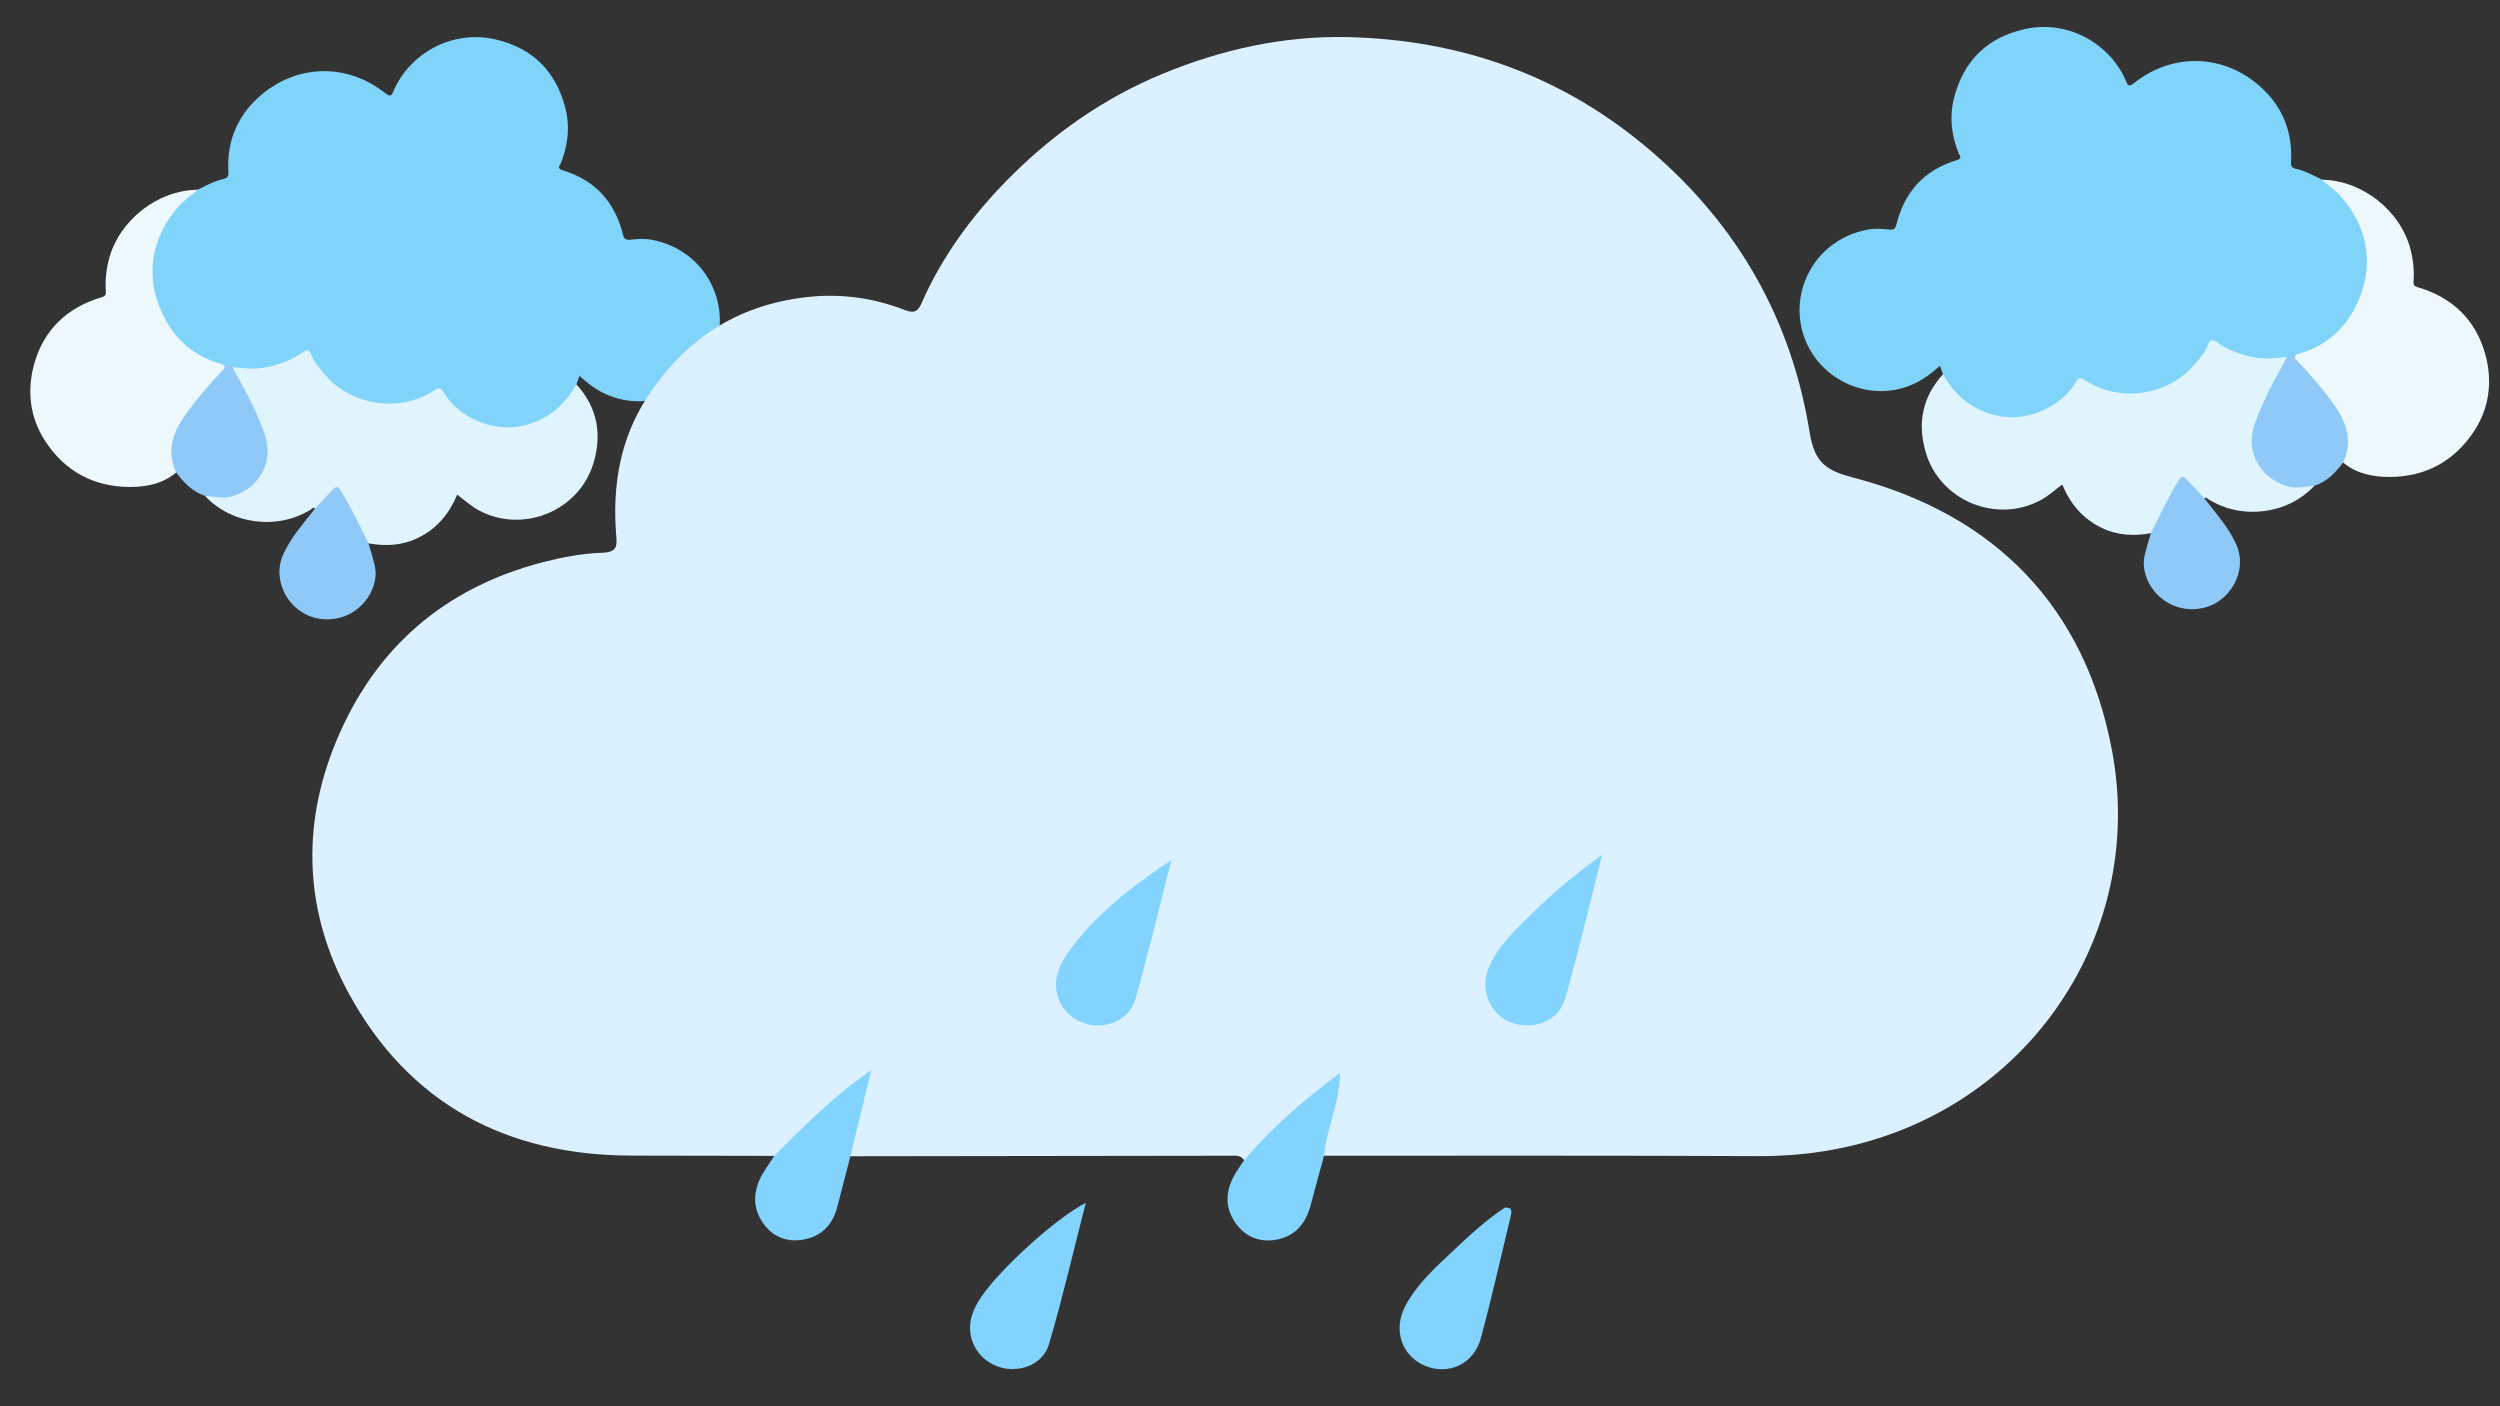<?xml version="1.0" encoding="utf-8"?>
<!-- Generator: Adobe Illustrator 25.4.1, SVG Export Plug-In . SVG Version: 6.00 Build 0)  -->
<svg version="1.1" id="Layer_1" xmlns="http://www.w3.org/2000/svg" xmlns:xlink="http://www.w3.org/1999/xlink" x="0px" y="0px"
	 viewBox="0 0 1920 1080" style="enable-background:new 0 0 1920 1080;" xml:space="preserve">
<rect x="0" y="0" width="1920" height="1080" fill="#333333" stroke="none"/>
<style type="text/css">
	.st0{fill:#80D3F9;}
	.st1{fill:#E0F4FD;}
	.st2{fill:#EDF8FD;}
	.st3{fill:#8FC9F8;}
	.st4{fill:#DCF1FF;}
	.st5{fill:#83D3FF;}
</style>
<g>
	<g>
		<path class="st0" d="M1492.2,287.4c-0.7-2-1.4-4-2.3-6.5c-6.5,5.9-13,10.7-20.7,14.2c-34.4,15.4-75.1-4.4-85-40.7
			c-9-33,10.8-70.7,50.4-78.1c5.3-1,10.8-0.6,16.1,0c3.1,0.3,4.8-0.2,5.7-3.7c6.2-25.3,21.5-42.2,46.7-49.7c4.4-1.3,1.7-3.7,1.1-5.2
			c-5.5-13.8-7.2-28-3.5-42.5c7.3-28.4,25.3-46.3,54-52.8c33.7-7.6,65.9,11.4,78,39.7c1.7,4.1,2.6,4.5,6.5,1.5
			c28.2-22.2,64.8-22.3,92.6-0.5c19.5,15.3,29.2,36.1,27.7,61.3c-0.2,3.5,0.8,4.6,4,5.3c7,1.5,13.2,5.2,19.7,8.2
			c13.7,6.4,22.2,17.7,28.6,30.7c18.6,37.6,0.9,85.2-37.6,101.8c-3,1.3-6.1,2.5-9.4,2.9c-2.7,0.2-5.3,0.8-7.8,1.7
			c-19.1,4.2-36.8,0.4-53.3-9.7c-3.6-2.2-5.3-2.2-7.6,1.8c-19.2,34.8-58.5,46.4-93.4,27.4c-4.1-2.2-6-1.8-8.8,2
			c-25.1,34.4-74.2,33.2-98.2-0.8C1493.9,293.3,1491.9,290.8,1492.2,287.4z"/>
		<path class="st1" d="M1492.2,287.4c9.8,17.4,24.1,28.7,44.1,32.3c21.2,3.8,46.8-7.3,57.8-26c2.2-3.8,3.5-4.2,7.3-1.7
			c26.9,17.8,64.8,11.7,85.1-13.4c3.5-4.4,7.4-8.6,9.3-13.9c1.5-4.3,3.5-4.2,6.7-1.9c8.3,5.9,17.7,9.3,27.6,11.4
			c8.9,1.9,17.6,0.9,26.5-0.1c1.2,2.8-0.8,4.8-2,6.9c-6.1,10.8-11.9,21.6-16.8,33c-2.5,5.9-4.2,12-6,18.1
			c-5.7,19.2,13.5,43.5,36.6,40.7c2.9-0.3,6.1-1.6,8.9,0.5c-10.6,10.9-23.6,17.3-38.4,19.2c-15.1,1.9-29.8-1-43.1-9.2
			c-0.8-0.5-1.6-2-2.8-0.5c-2.4,0.6-3.4-1.3-4.7-2.7c-2.3-2.6-4.5-5.3-6.9-7.8c-5-5.2-5.6-5.2-9.1,0.9c-5.8,10-11.3,20.2-16,30.8
			c-1,2.2-1.4,4.9-4.4,5.5c-13,2.3-25.6,1.8-37.8-4.1c-14.5-7-24-18.2-30.3-33.3c-5.5,4-10.3,8.6-16.2,11.8
			c-33.7,18.5-77.6,1.1-88.6-36.4C1472.4,325.2,1476.3,305,1492.2,287.4z"/>
		<path class="st2" d="M1764.6,271.9c20.4-5.5,35.3-18.2,44.6-36.7c14.8-29.2,10.2-60.4-11.8-84.7c-4.2-4.7-9.6-8.4-14.4-12.5
			c31.3,0.4,60.6,23.8,68.3,53.6c2.1,8.2,2.9,16.3,2.3,24.5c-0.2,2.9,0.7,3.7,3,4.4c26.6,7.8,44.8,25,52.1,51.6
			c5.6,20.3,3.3,40.8-8.5,58.9c-15.3,23.3-37.4,35.2-65.1,35.3c-12.6,0-25.3-2.4-35.6-11.1c-1.7-2.1-0.4-4.1,0.2-6
			c3.2-9.9,2.3-19.3-3-28.4c-8.6-15-20-27.8-31.5-40.6c-0.9-1-1.8-2-2.7-3C1759.9,274.1,1761.5,272.7,1764.6,271.9z"/>
		<path class="st3" d="M1764.6,271.9c-4.1,2-1.5,4,0.2,5.7c9,9.5,17.5,19.5,25.4,30c10.9,14.4,17.6,29.5,9.4,47.6
			c-6,7.8-12.6,14.9-22.4,18c-6.7,0.4-13.2,2.2-20,0.4c-17.8-4.6-34.6-23.7-25.1-49.4c5.7-15.4,13.1-29.9,21.2-44.1
			c1.1-2,2.1-4.1,3.2-6.1C1758.9,272,1761.8,272.2,1764.6,271.9z"/>
		<path class="st3" d="M1651.9,409.5c6.5-12.9,12.5-26.1,20-38.4c3.8-6.3,4.2-6.4,9.3-0.9c3.9,4.2,7.9,8.4,11.8,12.6
			c8.7,11.3,18.3,21.8,24.3,35c9.5,20.8-4.7,45.7-27.2,49.5c-23.4,4-42-13.6-43.6-32.6c-0.5-6.1,1.5-11.8,3.1-17.5
			C1650.3,414.6,1651.1,412,1651.9,409.5z"/>
	</g>
</g>
<g>
	<g>
		<path class="st0" d="M442.7,295.2c0.7-2,1.4-4,2.3-6.5c6.5,5.9,13,10.7,20.7,14.2c34.4,15.4,75.1-4.4,85-40.7
			c9-33-10.8-70.7-50.4-78.1c-5.3-1-10.8-0.6-16.1,0c-3.1,0.3-4.8-0.2-5.7-3.7c-6.2-25.3-21.5-42.2-46.7-49.7
			c-4.4-1.3-1.7-3.7-1.1-5.2c5.5-13.8,7.2-28,3.5-42.5c-7.3-28.4-25.3-46.3-54-52.8c-33.7-7.6-65.9,11.4-78,39.7
			c-1.7,4.1-2.6,4.5-6.5,1.5c-28.2-22.2-64.8-22.3-92.6-0.5c-19.5,15.3-29.2,36.1-27.7,61.3c0.2,3.5-0.8,4.6-4,5.3
			c-7,1.5-13.2,5.2-19.7,8.2c-13.7,6.4-22.2,17.7-28.6,30.7c-18.6,37.6-0.9,85.2,37.6,101.8c3,1.3,6.1,2.5,9.4,2.9
			c2.7,0.2,5.3,0.8,7.8,1.7c19.1,4.2,36.8,0.4,53.3-9.7c3.6-2.2,5.3-2.2,7.6,1.8c19.2,34.8,58.5,46.4,93.4,27.4c4.1-2.2,6-1.8,8.8,2
			c25.1,34.4,74.2,33.2,98.2-0.8C441,301.1,443,298.6,442.7,295.2z"/>
		<path class="st1" d="M442.7,295.2c-9.8,17.4-24.1,28.7-44.1,32.3c-21.2,3.8-46.8-7.3-57.8-26c-2.2-3.8-3.5-4.2-7.3-1.7
			c-26.9,17.8-64.8,11.7-85.1-13.4c-3.5-4.4-7.4-8.6-9.3-13.9c-1.5-4.3-3.5-4.2-6.7-1.9c-8.3,5.9-17.7,9.3-27.6,11.4
			c-8.9,1.9-17.6,0.9-26.5-0.1c-1.2,2.8,0.8,4.8,2,6.9c6.1,10.8,11.9,21.6,16.8,33c2.5,5.9,4.2,12,6,18.1
			c5.7,19.2-13.5,43.5-36.6,40.7c-2.9-0.3-6.1-1.6-8.9,0.5c10.6,10.9,23.6,17.3,38.4,19.2c15.1,1.9,29.8-1,43.1-9.2
			c0.8-0.5,1.6-2,2.8-0.5c2.4,0.6,3.4-1.3,4.7-2.7c2.3-2.6,4.5-5.3,6.9-7.8c5-5.2,5.6-5.2,9.1,0.9c5.8,10,11.3,20.2,16,30.8
			c1,2.2,1.4,4.9,4.4,5.5c13,2.3,25.6,1.8,37.8-4.1c14.5-7,24-18.2,30.3-33.3c5.5,4,10.3,8.6,16.2,11.8
			c33.7,18.5,77.6,1.1,88.6-36.4C462.5,332.9,458.6,312.7,442.7,295.2z"/>
		<path class="st2" d="M170.3,279.6c-20.4-5.5-35.3-18.2-44.6-36.7c-14.8-29.2-10.2-60.4,11.8-84.7c4.2-4.7,9.6-8.4,14.4-12.5
			c-31.3,0.4-60.6,23.8-68.3,53.6c-2.1,8.2-2.9,16.3-2.3,24.5c0.2,2.9-0.7,3.7-3,4.4c-26.6,7.8-44.8,25-52.1,51.6
			c-5.6,20.3-3.3,40.8,8.5,58.9C49.9,362,72,373.9,99.7,374c12.6,0,25.3-2.4,35.6-11.1c1.7-2.1,0.4-4.1-0.2-6
			c-3.2-9.9-2.3-19.3,3-28.4c8.6-15,20-27.8,31.5-40.6c0.9-1,1.8-2,2.7-3C175.1,281.9,173.4,280.5,170.3,279.6z"/>
		<path class="st3" d="M170.3,279.6c4.1,2,1.5,4-0.2,5.7c-9,9.5-17.5,19.5-25.4,30c-10.9,14.4-17.6,29.5-9.4,47.6
			c6,7.8,12.6,14.9,22.4,18c6.7,0.4,13.2,2.2,20,0.4c17.8-4.6,34.6-23.7,25.1-49.4c-5.7-15.4-13.1-29.9-21.2-44.1
			c-1.1-2-2.1-4.1-3.2-6.1C176,279.8,173.1,279.9,170.3,279.6z"/>
		<path class="st3" d="M283,417.3c-6.5-12.9-12.5-26.1-20-38.4c-3.8-6.3-4.2-6.4-9.3-0.9c-3.9,4.2-7.9,8.4-11.8,12.6
			c-8.7,11.3-18.3,21.8-24.3,35c-9.5,20.8,4.7,45.7,27.2,49.5c23.4,4,42-13.6,43.6-32.6c0.5-6.1-1.5-11.8-3.1-17.5
			C284.6,422.4,283.8,419.8,283,417.3z"/>
	</g>
</g>
<g>
	<g>
		<path class="st4" d="M955.5,891c-2.8-4.2-7.1-3.4-11.1-3.4c-97.1,0.1-194.1,0.3-291.2,0.4c-4.9-9.3,1.2-17.7,2.7-26.4
			c1.6-9.4,4.7-18.6,7.4-30.4c-19.8,14.8-36.1,29.3-51.4,44.9c-4.8,4.9-8.7,11.7-17.1,11.6c-36.6-0.1-73.2-0.1-109.8-0.2
			c-95.9-0.2-170.6-39.5-217-124.3c-33.8-61.8-37.1-127.8-10-193.4c29.8-72.2,83.4-118.5,159.2-138.1c14.8-3.8,30.2-6.7,45.4-7.2
			c11.8-0.4,11.3-5.5,10.6-14c-2.9-37.3,2.9-73,23.5-104.9c28.6-44.3,68.3-70.9,121.8-77.3c26.9-3.2,52.1,0.4,76.7,9.9
			c7.7,3,10.1,0.1,12.7-5.7c15.8-35.8,38.8-67,65.8-94.4c34.1-34.6,73.7-62.7,118.9-81.3C938,38,985.8,27.4,1035,28.5
			c87.5,2,165.9,29.9,233.1,87.6c66.7,57.2,107.7,129.4,121.6,215.4c4,24.5,12.8,29.8,34.3,35.5c108.7,28.5,177.4,99.5,198,209.3
			c27.3,144.8-69.4,283.4-220.5,307.7c-16.5,2.7-33.5,3.9-50.6,3.9c-111.3-0.5-222.6-0.3-334-0.3c-5.5-6.9-1.2-13.8,0.2-20.6
			c2.1-10.5,5.6-20.6,7.8-34.6c-21.8,16.2-39.5,32.1-56.4,49.1C964.7,885.2,962.5,891.4,955.5,891z"/>
		<path class="st5" d="M955.5,891c21-24.7,45.2-45.8,73.6-67c-0.3,24-10.5,43-12.2,63.5c-3.3,12.3-6.8,24.6-10,37
			c-3.7,14.7-11.9,25.2-27.4,27.7c-12.6,2-23.4-2.5-30.8-13.2c-9-13.1-7.1-26.1,0.8-39C951.4,896.9,953.5,894,955.5,891z"/>
		<path class="st5" d="M833.9,923.8c-9.9,38.4-18,73.8-28.3,108.6c-4.8,16.1-23.9,22.8-39.5,17c-16.5-6.1-25-23.3-19.4-40
			c1.6-4.8,4.2-9.4,7.1-13.6C767.5,975.2,811.3,935.1,833.9,923.8z"/>
		<path class="st5" d="M594.6,887.8c18.4-18.6,36.9-37,57.4-53.3c4.4-3.5,9-6.6,17.1-12.6c-5.9,24.5-10.9,45.3-16,66.1
			c-3.3,12.9-6.7,25.7-10,38.6c-3.6,14.4-12.7,23.4-27.3,25.6c-12,1.8-22.5-2.6-29.6-12.6c-8.6-12.1-7.8-25-0.8-37.6
			C588.3,897.1,591.6,892.5,594.6,887.8z"/>
		<path class="st5" d="M1160,935c-7.5,30.9-14.4,62-22.7,92.7c-5.4,19.8-24.5,28.6-42.4,21.4c-18.4-7.4-25.4-27.7-15.5-46.3
			c8.8-16.6,22.7-29.1,36.2-41.8c12.7-12,25.5-23.9,40.2-33.6C1161.9,927.2,1161.1,931,1160,935z"/>
		<path class="st5" d="M1230.5,656.4c-10.1,39.8-18.4,75.6-28.6,110.9c-4.9,17.1-24.7,24.4-41.7,17.8c-15.6-6-23.6-24.5-17.2-40.9
			c6.3-16.3,18.8-28,30.8-39.9C1190.2,688,1207.5,672.9,1230.5,656.4z"/>
		<path class="st5" d="M899.6,660.5c-9.1,35.6-17.5,71.4-27.6,106.7c-4.8,16.8-23.6,24.2-40,18.4c-16.4-5.8-24.9-23.2-19.2-39.8
			c1.6-4.8,4-9.5,7-13.6C840.7,702.6,869.1,680.9,899.6,660.5z"/>
	</g>
</g>
</svg>
